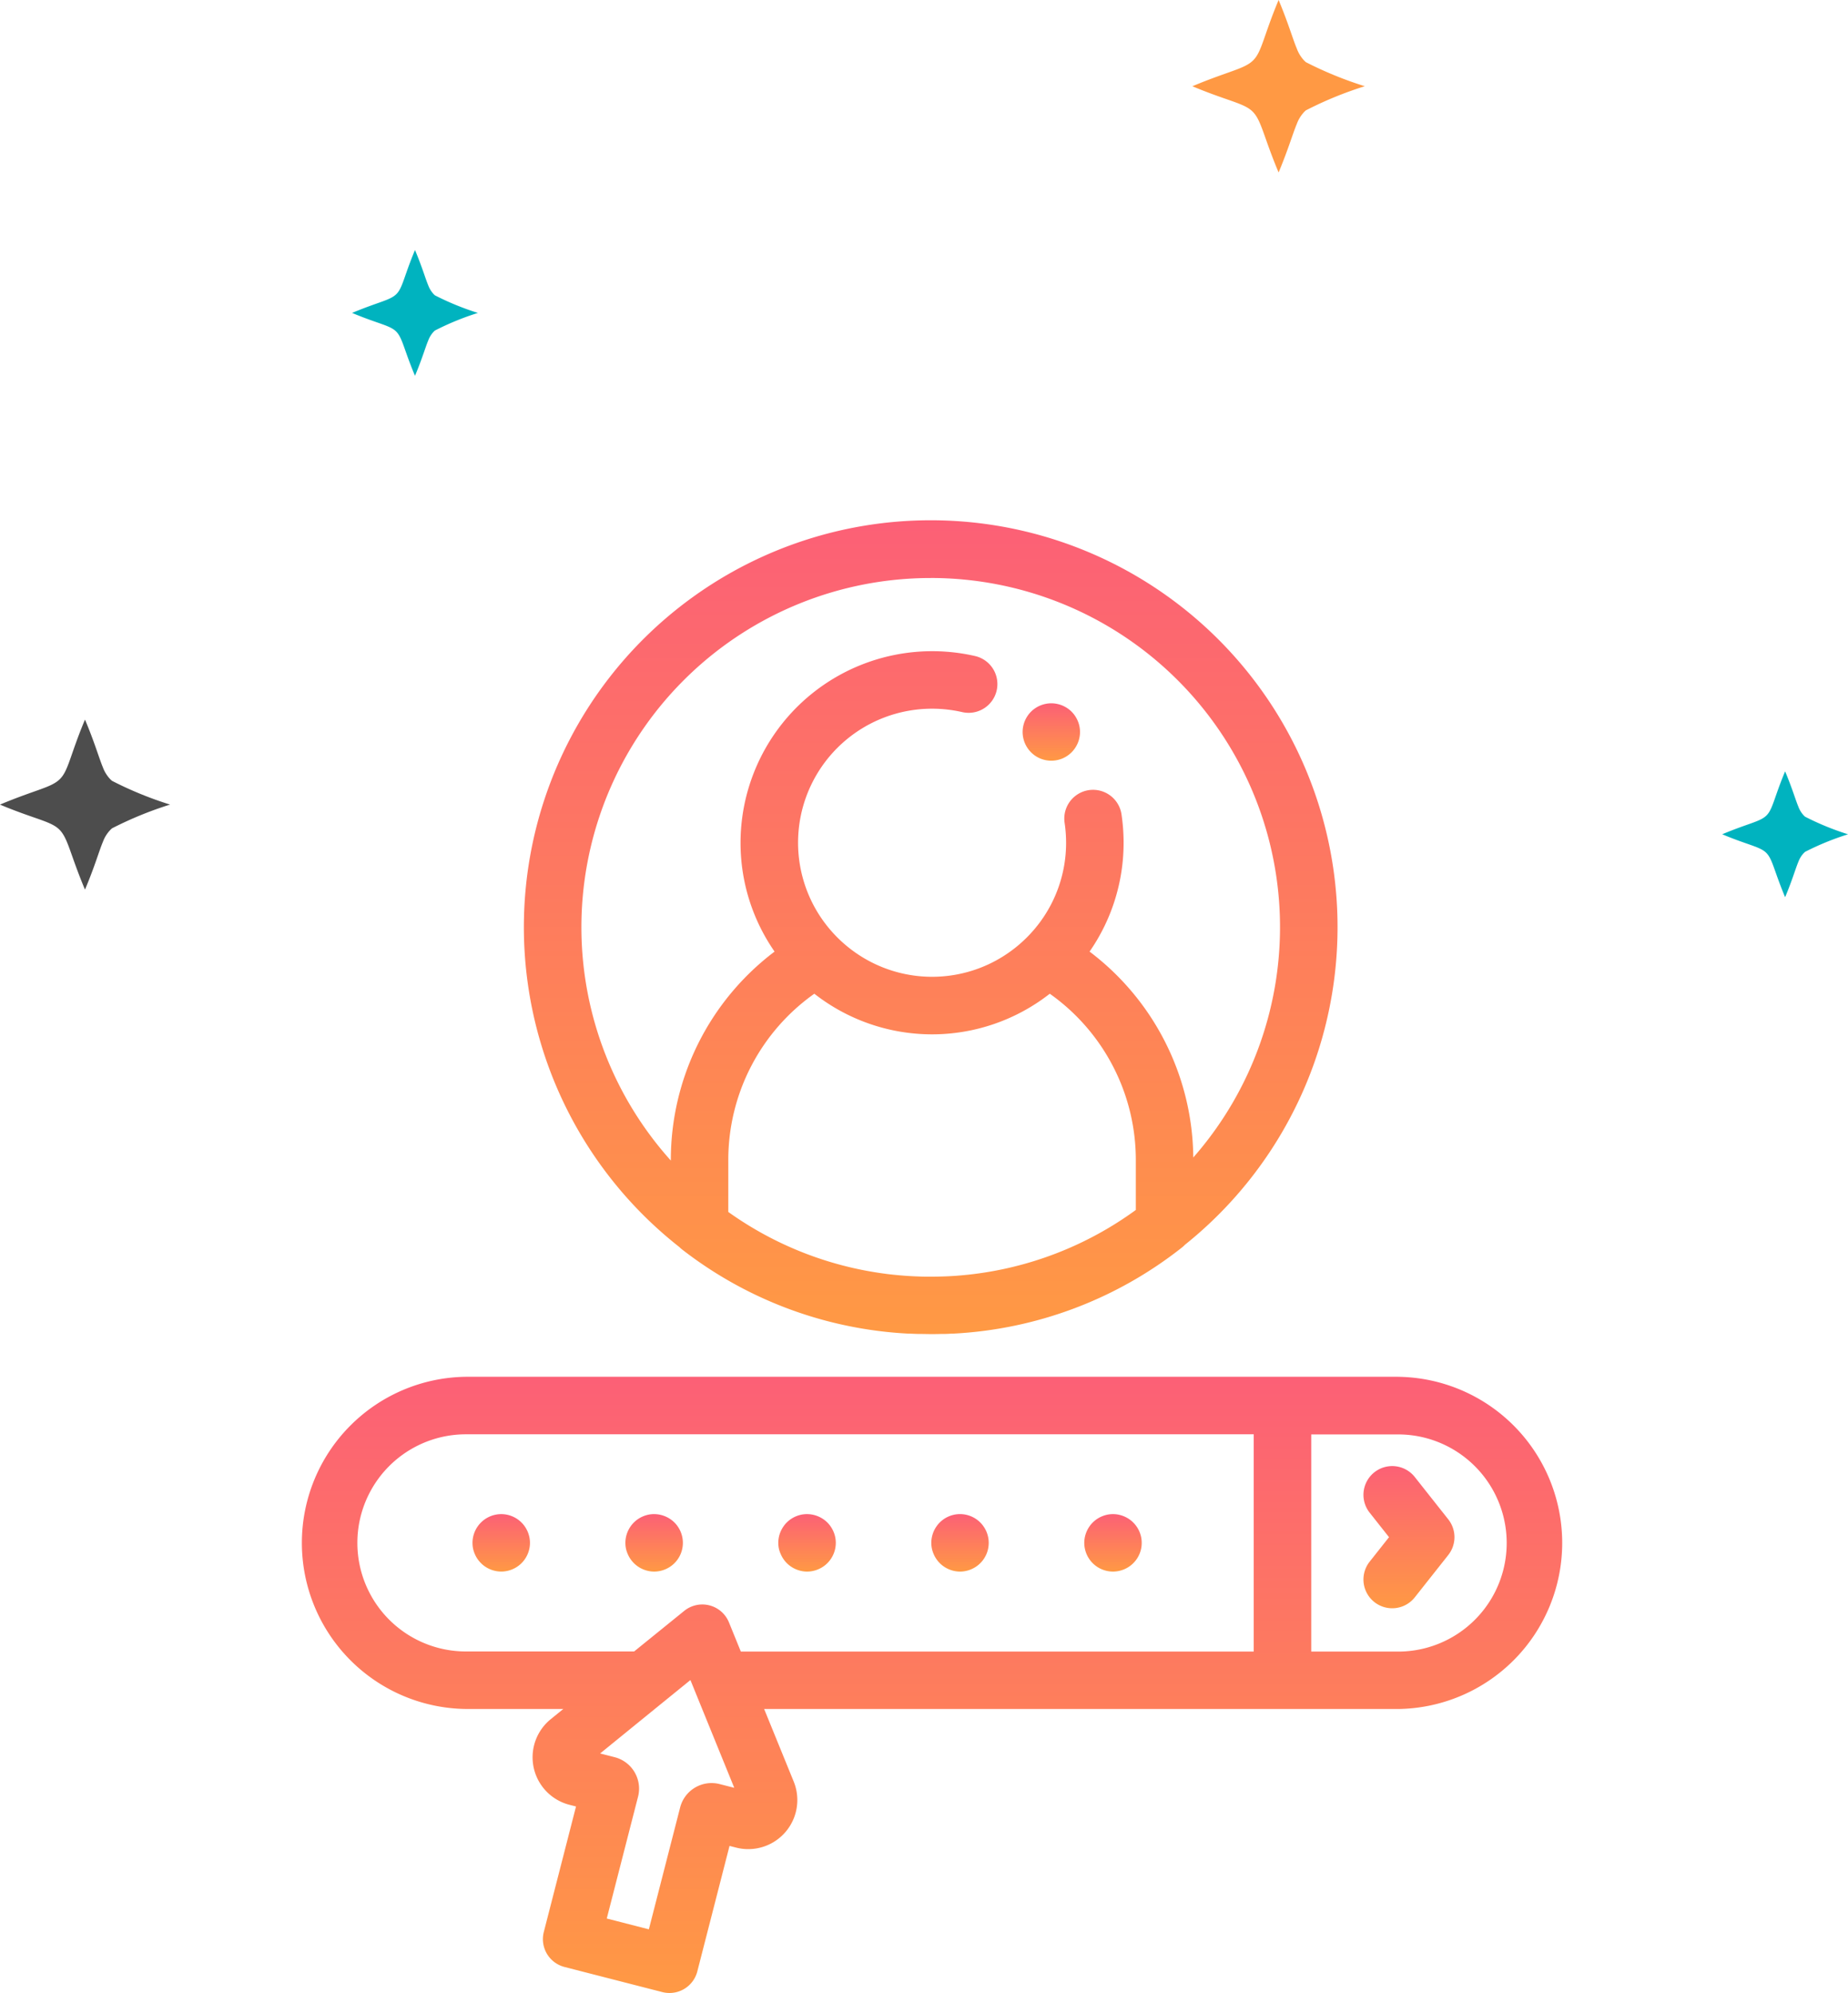 <svg xmlns="http://www.w3.org/2000/svg" xmlns:xlink="http://www.w3.org/1999/xlink" width="74.999" height="80.877" viewBox="0 0 74.999 80.877">
  <defs>
    <linearGradient id="linear-gradient" x1="0.5" x2="0.5" y2="1" gradientUnits="objectBoundingBox">
      <stop offset="0" stop-color="#fc6076"/>
      <stop offset="1" stop-color="#f94"/>
    </linearGradient>
  </defs>
  <g id="Group_9481" data-name="Group 9481" transform="translate(-9080 -1499)">
    <g id="Group_8181" data-name="Group 8181" transform="translate(5832 -14762)">
      <g id="Symbol_1_14" data-name="Symbol 1 – 14" transform="translate(-257.613 1206.076)">
        <path id="Path_9526" data-name="Path 9526" d="M-1375.817,2486.718c-.024-.021-.047-.042-.069-.065a1.417,1.417,0,0,1-.3-.488c-.169-.4-.336-1.01-.738-1.97-.615,1.467-.681,2.111-1.042,2.458s-.991.427-2.458,1.042c1.467.615,2.11.682,2.458,1.042s.427.991,1.042,2.458c.4-.961.57-1.569.739-1.971a1.416,1.416,0,0,1,.3-.487.787.787,0,0,1,.069-.064,15.062,15.062,0,0,1,2.389-.979A15.176,15.176,0,0,1-1375.817,2486.718Z" transform="translate(4934.428 12570.729)" fill="#f94"/>
      </g>
      <path id="Path_9527" data-name="Path 9527" d="M-1622.966,2578.808c-.024-.02-.046-.041-.068-.063a1.4,1.4,0,0,1-.3-.48c-.166-.4-.331-1-.728-1.942-.606,1.446-.671,2.08-1.027,2.423s-.977.42-2.423,1.027c1.447.606,2.08.671,2.423,1.027s.421.977,1.027,2.423c.4-.948.563-1.547.729-1.943a1.384,1.384,0,0,1,.3-.48c.022-.022.044-.043.068-.064a15.014,15.014,0,0,1,2.355-.964A14.879,14.879,0,0,1-1622.966,2578.808Z" transform="translate(4875.511 13713.879)" fill="#4d4d4d"/>
      <path id="Path_9528" data-name="Path 9528" d="M-1195.089,2640.806c-.017-.015-.034-.031-.05-.047a1.05,1.05,0,0,1-.221-.357c-.123-.293-.245-.736-.539-1.436-.448,1.07-.5,1.539-.76,1.793s-.723.311-1.793.76c1.069.448,1.539.5,1.793.76s.312.723.76,1.794c.294-.7.416-1.145.539-1.439a1.035,1.035,0,0,1,.221-.355c.016-.016.033-.032.05-.047a11.163,11.163,0,0,1,1.743-.712A11.144,11.144,0,0,1-1195.089,2640.806Z" transform="translate(4516.346 13653.337)" fill="#00b3bf"/>
      <path id="Path_9529" data-name="Path 9529" d="M-1538.177,2477a.611.611,0,0,1-.05-.047,1.055,1.055,0,0,1-.221-.356c-.123-.294-.245-.737-.539-1.437-.448,1.07-.5,1.54-.76,1.793s-.723.312-1.793.76c1.07.449,1.539.5,1.793.76s.311.723.76,1.792c.294-.7.416-1.144.539-1.437a1.052,1.052,0,0,1,.221-.355c.016-.016.033-.032.05-.046a11.091,11.091,0,0,1,1.743-.714A11.162,11.162,0,0,1-1538.177,2477Z" transform="translate(4803.829 13795.986)" fill="#00b3bf"/>
      <rect id="Rectangle_2432" data-name="Rectangle 2432" width="2.07" height="3.106" transform="translate(3306.633 16282.676)" fill="none"/>
      <rect id="Rectangle_2433" data-name="Rectangle 2433" width="2.07" height="3.106" transform="translate(3306.633 16319.777)" fill="none"/>
      <path id="Path_9531" data-name="Path 9531" d="M-1042.182,2574.63v37.164a3.111,3.111,0,0,0,2.07,2.928V2571.7A3.11,3.11,0,0,0-1042.182,2574.63Z" transform="translate(4309.478 13709.496)" fill="none"/>
      <rect id="Rectangle_2434" data-name="Rectangle 2434" width="2.07" height="3.106" transform="translate(3306.633 16301.226)" fill="none"/>
      <rect id="Rectangle_2435" data-name="Rectangle 2435" width="2.07" height="3.106" transform="translate(3306.633 16291.95)" fill="none"/>
      <path id="Path_9532" data-name="Path 9532" d="M-993.917,2600.284a14.332,14.332,0,0,1,14.307,13.494l2.191,0v-43.375l-33.126-.048v43.374l2.324,0A14.332,14.332,0,0,1-993.917,2600.284Zm-2.136-13.364h-4.141a1.037,1.037,0,0,1-1.035-1.035,1.037,1.037,0,0,1,1.035-1.035h4.141a1.037,1.037,0,0,1,1.035,1.035A1.037,1.037,0,0,1-996.053,2586.919Zm-3.105-5.176a1.037,1.037,0,0,1,1.035-1.035h8.281a1.037,1.037,0,0,1,1.035,1.035,1.037,1.037,0,0,1-1.035,1.035h-8.281A1.037,1.037,0,0,1-999.158,2581.743Zm5.176,9.316a1.037,1.037,0,0,1-1.035-1.035,1.036,1.036,0,0,1,1.035-1.035,1.036,1.036,0,0,1,1.035,1.035A1.036,1.036,0,0,1-993.982,2591.06Zm1.035-5.175a1.037,1.037,0,0,1,1.035-1.035h4.141a1.037,1.037,0,0,1,1.035,1.035,1.037,1.037,0,0,1-1.035,1.035h-4.141A1.037,1.037,0,0,1-992.947,2585.884Zm-12.422,4.14V2577.6a1.061,1.061,0,0,1,1.036-1.035h20.7a1.065,1.065,0,0,1,1.035,1.035v12.422a1.071,1.071,0,0,1-1.035,1.035h-6.211a1.037,1.037,0,0,1-1.035-1.035,1.036,1.036,0,0,1,1.035-1.035h5.176v-10.352H-1003.3v10.352h5.176a1.037,1.037,0,0,1,1.035,1.035,1.037,1.037,0,0,1-1.035,1.035h-6.211A1.061,1.061,0,0,1-1005.369,2590.024Z" transform="translate(4281.982 13710.664)" fill="none"/>
      <rect id="Rectangle_2436" data-name="Rectangle 2436" width="2.07" height="3.106" transform="translate(3306.633 16310.501)" fill="none"/>
    </g>
    <g id="login" transform="translate(9055.995 1520.122)">
      <g id="Group_9472" data-name="Group 9472" transform="translate(36.175)">
        <g id="Group_9471" data-name="Group 9471">
          <path id="Path_10151" data-name="Path 10151" d="M80.746,297.743H42.915a6.741,6.741,0,0,0,0,13.481h3.951l-.51.414a1.991,1.991,0,0,0,.761,3.475l.265.068-1.307,5.092a1.167,1.167,0,0,0,.84,1.421l3.969,1.019a1.167,1.167,0,0,0,1.421-.84l1.307-5.092.265.068a1.992,1.992,0,0,0,2.34-2.679l-1.2-2.945H80.746a6.741,6.741,0,0,0,0-13.481ZM47.635,314.2v0Zm5.573.071a1.317,1.317,0,0,0-1.6.948l-1.27,4.947-1.708-.439,1.27-4.946a1.317,1.317,0,0,0-.948-1.6l-.591-.152,2.212-1.8,1.452-1.179.479,1.179,1.3,3.194Zm21.678-5.376H54.071l-.482-1.185a1.167,1.167,0,0,0-1.817-.466L49.74,308.89H42.915a4.406,4.406,0,0,1,0-8.813H74.886v8.813Zm5.86,0H77.22v-8.813h3.526a4.406,4.406,0,0,1,0,8.813Z" transform="translate(-36.175 -262.993)" fill="url(#linear-gradient)"/>
          <path id="Path_10152" data-name="Path 10152" d="M408.106,329.234a1.167,1.167,0,1,0-1.831,1.448l.786.994-.786.994a1.167,1.167,0,1,0,1.831,1.448l1.359-1.718a1.167,1.167,0,0,0,0-1.448Z" transform="translate(-362.859 -290.417)" fill="url(#linear-gradient)"/>
          <path id="Path_10153" data-name="Path 10153" d="M96.308,347.114a1.151,1.151,0,0,0,.107.2,1.193,1.193,0,0,0,.146.177,1.1,1.1,0,0,0,.177.145,1.19,1.19,0,0,0,.2.107,1.206,1.206,0,0,0,.218.066,1.128,1.128,0,0,0,.456,0,1.178,1.178,0,0,0,.218-.066,1.2,1.2,0,0,0,.2-.107,1.159,1.159,0,0,0,.177-.145,1.116,1.116,0,0,0,.145-.177,1.149,1.149,0,0,0,.107-.2,1.176,1.176,0,0,0,.067-.218,1.151,1.151,0,0,0,.023-.228,1.169,1.169,0,0,0-.023-.229,1.234,1.234,0,0,0-.067-.218,1.179,1.179,0,0,0-.107-.2,1.114,1.114,0,0,0-.145-.177,1.254,1.254,0,0,0-.177-.146,1.188,1.188,0,0,0-.2-.107,1.163,1.163,0,0,0-1.271.253,1.164,1.164,0,0,0-.253.378,1.234,1.234,0,0,0-.067.218,1.166,1.166,0,0,0-.022.229,1.148,1.148,0,0,0,.022.228A1.174,1.174,0,0,0,96.308,347.114Z" transform="translate(-89.211 -305.178)" fill="url(#linear-gradient)"/>
          <path id="Path_10154" data-name="Path 10154" d="M149.489,347.113a1.154,1.154,0,0,0,.107.2,1.191,1.191,0,0,0,.146.177,1.1,1.1,0,0,0,.177.145,1.183,1.183,0,0,0,.2.107,1.238,1.238,0,0,0,.218.067,1.173,1.173,0,0,0,.229.023,1.152,1.152,0,0,0,.228-.023,1.182,1.182,0,0,0,.218-.067,1.151,1.151,0,0,0,.2-.107,1.1,1.1,0,0,0,.177-.145,1.115,1.115,0,0,0,.145-.177,1.155,1.155,0,0,0,.107-.2,1.178,1.178,0,0,0,.066-.218,1.151,1.151,0,0,0,.023-.228,1.169,1.169,0,0,0-.023-.229,1.234,1.234,0,0,0-.066-.218,1.18,1.18,0,0,0-.107-.2,1.111,1.111,0,0,0-.145-.178,1.177,1.177,0,0,0-1.054-.32,1.229,1.229,0,0,0-.218.067,1.17,1.17,0,0,0-.631.632,1.232,1.232,0,0,0-.067.218,1.166,1.166,0,0,0-.022.229,1.148,1.148,0,0,0,.022.228A1.174,1.174,0,0,0,149.489,347.113Z" transform="translate(-136.186 -305.177)" fill="url(#linear-gradient)"/>
          <path id="Path_10155" data-name="Path 10155" d="M202.669,347.113a1.154,1.154,0,0,0,.107.2,1.115,1.115,0,0,0,.145.177,1.1,1.1,0,0,0,.177.145,1.15,1.15,0,0,0,.2.107,1.181,1.181,0,0,0,.218.067,1.122,1.122,0,0,0,.455,0,1.181,1.181,0,0,0,.218-.067,1.152,1.152,0,0,0,.2-.107,1.1,1.1,0,0,0,.177-.145,1.116,1.116,0,0,0,.145-.177,1.155,1.155,0,0,0,.107-.2,1.176,1.176,0,0,0,.067-.218,1.151,1.151,0,0,0,.023-.228,1.169,1.169,0,0,0-.023-.229,1.142,1.142,0,0,0-.067-.218,1.18,1.18,0,0,0-.107-.2,1.112,1.112,0,0,0-.145-.178,1.177,1.177,0,0,0-1.053-.32,1.214,1.214,0,0,0-.219.067,1.163,1.163,0,0,0-.378.253,1.109,1.109,0,0,0-.145.178,1.177,1.177,0,0,0-.107.2,1.143,1.143,0,0,0-.067.218,1.168,1.168,0,0,0-.023.229,1.15,1.15,0,0,0,.023.228A1.093,1.093,0,0,0,202.669,347.113Z" transform="translate(-183.158 -305.177)" fill="url(#linear-gradient)"/>
          <path id="Path_10156" data-name="Path 10156" d="M255.85,347.113a1.151,1.151,0,0,0,.107.2,1.114,1.114,0,0,0,.145.177,1.1,1.1,0,0,0,.177.145,1.153,1.153,0,0,0,.2.107,1.181,1.181,0,0,0,.218.067,1.122,1.122,0,0,0,.455,0,1.182,1.182,0,0,0,.218-.067,1.153,1.153,0,0,0,.2-.107,1.1,1.1,0,0,0,.177-.145,1.12,1.12,0,0,0,.145-.177,1.157,1.157,0,0,0,.107-.2,1.1,1.1,0,0,0,.066-.218,1.15,1.15,0,0,0,.023-.228,1.168,1.168,0,0,0-.023-.229,1.144,1.144,0,0,0-.066-.218,1.182,1.182,0,0,0-.107-.2,1.116,1.116,0,0,0-.145-.178,1.163,1.163,0,0,0-1.271-.253,1.152,1.152,0,0,0-.2.107,1.186,1.186,0,0,0-.177.146,1.107,1.107,0,0,0-.145.178,1.178,1.178,0,0,0-.107.2,1.234,1.234,0,0,0-.066.218,1.17,1.17,0,0,0-.023.229,1.152,1.152,0,0,0,.023.228A1.176,1.176,0,0,0,255.85,347.113Z" transform="translate(-230.132 -305.177)" fill="url(#linear-gradient)"/>
          <path id="Path_10157" data-name="Path 10157" d="M309.03,347.108a1.156,1.156,0,0,0,.107.2,1.123,1.123,0,0,0,.145.177,1.106,1.106,0,0,0,.177.145,1.155,1.155,0,0,0,.2.107,1.177,1.177,0,0,0,.218.066,1.148,1.148,0,0,0,.228.023,1.168,1.168,0,0,0,.229-.023,1.233,1.233,0,0,0,.218-.066,1.186,1.186,0,0,0,.2-.107,1.105,1.105,0,0,0,.177-.145,1.192,1.192,0,0,0,.146-.177,1.152,1.152,0,0,0,.107-.2,1.176,1.176,0,0,0,.067-.218,1.15,1.15,0,0,0,.022-.228,1.168,1.168,0,0,0-.022-.229,1.232,1.232,0,0,0-.067-.218,1.164,1.164,0,0,0-.253-.378,1.163,1.163,0,0,0-.378-.253,1.241,1.241,0,0,0-.218-.067,1.157,1.157,0,0,0-.456,0,1.184,1.184,0,0,0-.218.067,1.155,1.155,0,0,0-.2.107,1.191,1.191,0,0,0-.177.146,1.112,1.112,0,0,0-.145.177,1.182,1.182,0,0,0-.107.2,1.237,1.237,0,0,0-.067.218,1.172,1.172,0,0,0-.023.229,1.154,1.154,0,0,0,.023.228A1.177,1.177,0,0,0,309.03,347.108Z" transform="translate(-277.106 -305.171)" fill="url(#linear-gradient)"/>
          <path id="Path_10158" data-name="Path 10158" d="M120.373,29.5a1.173,1.173,0,0,0,.09.078A16.333,16.333,0,0,0,129.674,33l.072,0q.16.008.321.012l.095,0c.132,0,.264.005.4.005s.266,0,.4-.005l.091,0q.165,0,.328-.012l.063,0a16.321,16.321,0,0,0,9.334-3.514,1.169,1.169,0,0,0,.1-.094,16.511,16.511,0,1,0-20.5.108Zm11.7,1.108-.217.021-.241.021q-.21.015-.421.024l-.145.005c-.164.005-.327.009-.492.009s-.324,0-.486-.009l-.142-.005q-.2-.009-.4-.023l-.233-.019-.251-.024c-.093-.01-.186-.02-.279-.032l-.049-.007a14.1,14.1,0,0,1-6.372-2.508V25.948a8.263,8.263,0,0,1,3.492-6.743,7.749,7.749,0,0,0,9.555,0,8.263,8.263,0,0,1,3.492,6.743V27.98h0A14.1,14.1,0,0,1,132.074,30.608ZM130.558,2.334a14.17,14.17,0,0,1,10.658,23.517,10.593,10.593,0,0,0-4.209-8.356,7.729,7.729,0,0,0,1.381-4.416,7.856,7.856,0,0,0-.085-1.153,1.167,1.167,0,0,0-2.309.343,5.523,5.523,0,0,1,.06.81A5.411,5.411,0,0,1,135,16.294a5.473,5.473,0,0,1-2.084,1.712,5.424,5.424,0,0,1-4.6,0,5.473,5.473,0,0,1-2.084-1.712,5.437,5.437,0,0,1,4.384-8.656,5.472,5.472,0,0,1,1.222.138,1.167,1.167,0,0,0,.522-2.275,7.78,7.78,0,0,0-9.518,7.578,7.729,7.729,0,0,0,1.381,4.416,10.593,10.593,0,0,0-4.21,8.454v.026a14.17,14.17,0,0,1,10.548-23.64Z" transform="translate(-104.958)" fill="url(#linear-gradient)"/>
          <path id="Path_10159" data-name="Path 10159" d="M287.579,65.159a1.185,1.185,0,0,0,.107.2,1.159,1.159,0,0,0,.322.323,1.154,1.154,0,0,0,.2.107,1.179,1.179,0,0,0,.218.066,1.178,1.178,0,0,0,.455,0,1.218,1.218,0,0,0,.219-.066,1.188,1.188,0,0,0,.2-.107,1.159,1.159,0,0,0,.322-.323,1.183,1.183,0,0,0,.107-.2,1.12,1.12,0,0,0,.067-.218,1.164,1.164,0,0,0,.023-.229,1.152,1.152,0,0,0-.023-.228,1.094,1.094,0,0,0-.067-.218,1.2,1.2,0,0,0-.107-.2,1.134,1.134,0,0,0-.322-.322,1.194,1.194,0,0,0-.2-.107,1.217,1.217,0,0,0-.219-.066,1.145,1.145,0,0,0-.455,0,1.178,1.178,0,0,0-.218.066,1.159,1.159,0,0,0-.2.107,1.134,1.134,0,0,0-.322.322,1.2,1.2,0,0,0-.107.2,1.173,1.173,0,0,0-.066.218,1.148,1.148,0,0,0-.023.228,1.16,1.16,0,0,0,.023.229A1.2,1.2,0,0,0,287.579,65.159Z" transform="translate(-258.158 -56.129)" fill="url(#linear-gradient)"/>
        </g>
      </g>
    </g>
  </g>
</svg>
